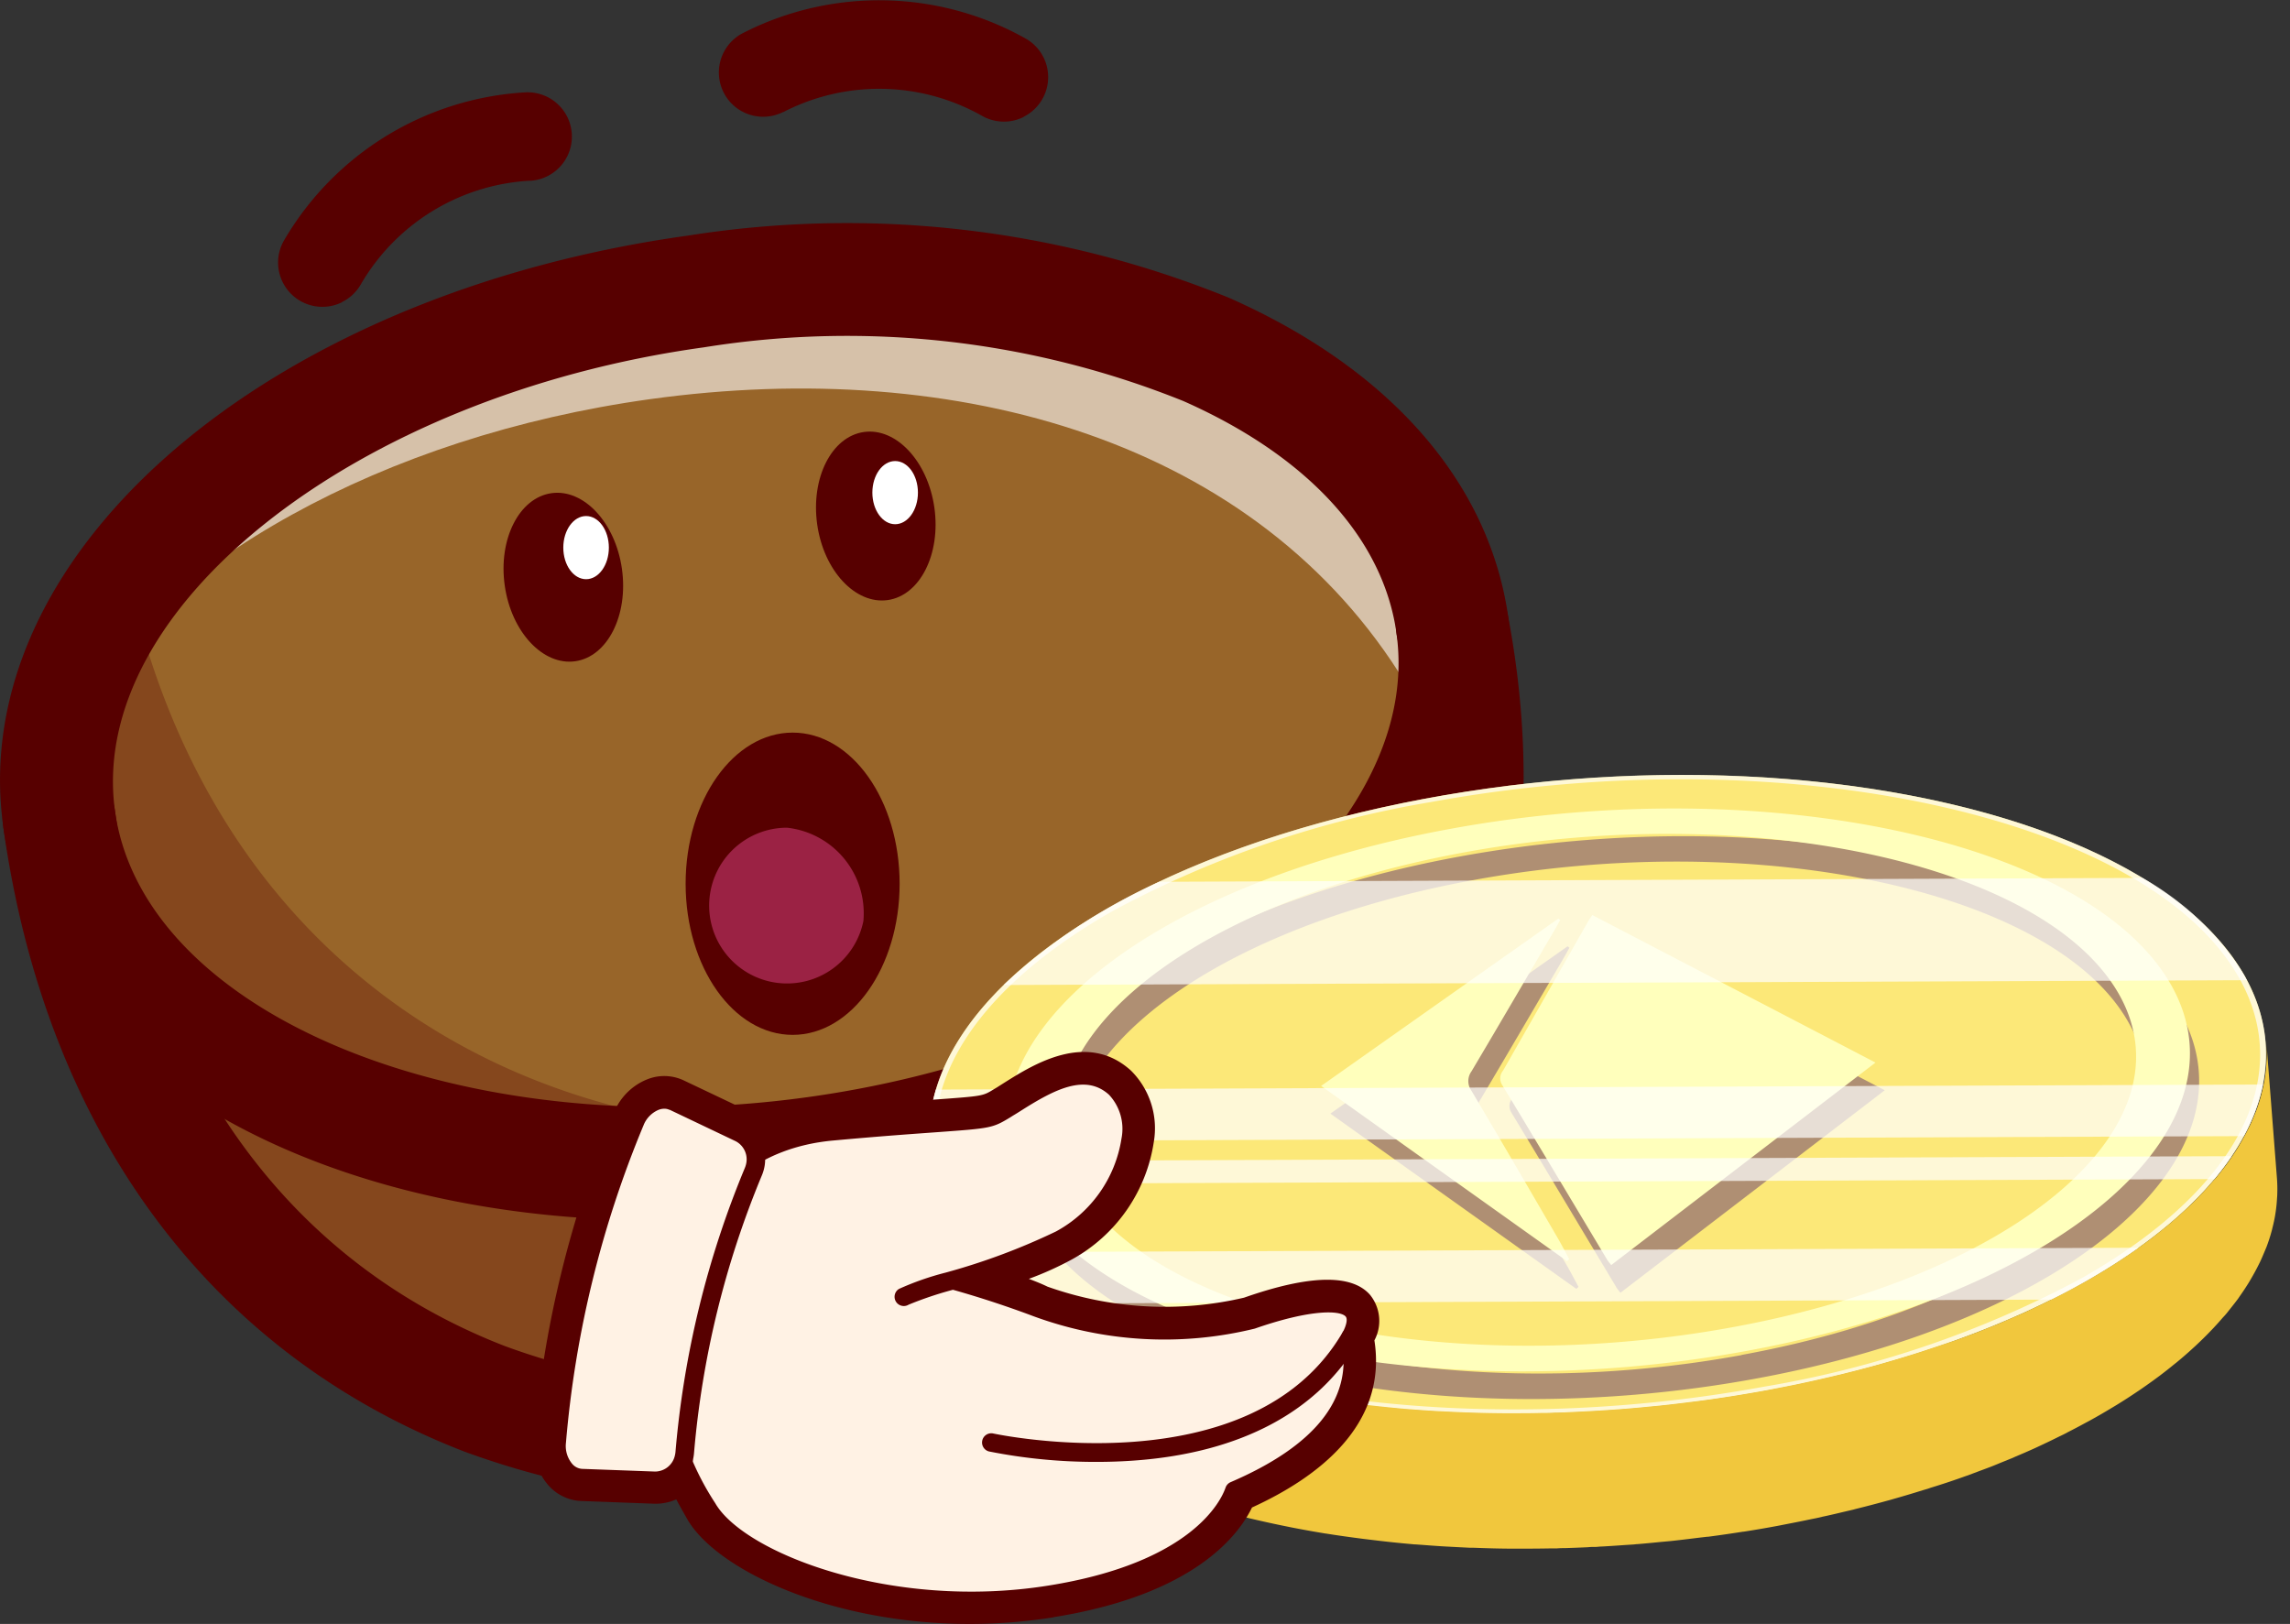 <svg xmlns="http://www.w3.org/2000/svg" xmlns:xlink="http://www.w3.org/1999/xlink" width="58.801" height="41.7" viewBox="0 0 58.801 41.7">
  <rect x="0" y="0" width="58.801" height="41.7" fill="#333333" stroke="none"/>
  <defs>
    <clipPath id="clip-path">
      <rect id="Rectángulo_577" data-name="Rectángulo 577" width="36.217" height="22.216" transform="translate(617.381 2988.15)" fill="none"/>
    </clipPath>
    <clipPath id="clip-path-2">
      <rect id="Rectángulo_578" data-name="Rectángulo 578" width="35.477" height="11.221" transform="translate(617.571 2980.425)" fill="none"/>
    </clipPath>
    <linearGradient id="linear-gradient" x1="112.295" y1="165.407" x2="112.042" y2="166.822" gradientUnits="objectBoundingBox">
      <stop offset="0.032" stop-color="#fce878"/>
      <stop offset="0.053" stop-color="#fce675"/>
      <stop offset="0.698" stop-color="#feb332"/>
      <stop offset="1" stop-color="#ffa018"/>
    </linearGradient>
    <linearGradient id="linear-gradient-2" x1="112.094" y1="165.284" x2="112.627" y2="163.676" gradientUnits="objectBoundingBox">
      <stop offset="0" stop-color="#ffe6b9" stop-opacity="0"/>
      <stop offset="0.156" stop-color="#ffebc8" stop-opacity="0.227"/>
      <stop offset="0.359" stop-color="#fff2db" stop-opacity="0.498"/>
      <stop offset="0.543" stop-color="#fff7eb" stop-opacity="0.714"/>
      <stop offset="0.7" stop-color="#fffbf5" stop-opacity="0.871"/>
      <stop offset="0.825" stop-color="#fffefc" stop-opacity="0.965"/>
      <stop offset="0.901" stop-color="#fff"/>
    </linearGradient>
    <linearGradient id="linear-gradient-3" x1="210.798" y1="91.618" x2="210.907" y2="89.993" gradientUnits="objectBoundingBox">
      <stop offset="0" stop-color="#ffb817"/>
      <stop offset="0.989" stop-color="#ffffbc"/>
    </linearGradient>
    <linearGradient id="linear-gradient-4" x1="112.083" y1="206.494" x2="111.189" y2="207.642" gradientUnits="objectBoundingBox">
      <stop offset="0" stop-color="#f1c73d"/>
      <stop offset="0.039" stop-color="#f1c73d"/>
      <stop offset="0.111" stop-color="#e89f2e"/>
      <stop offset="0.426" stop-color="#dc762b"/>
      <stop offset="0.517" stop-color="#d06b26"/>
      <stop offset="0.679" stop-color="#b1501a"/>
      <stop offset="0.721" stop-color="#a84817"/>
      <stop offset="0.836" stop-color="#aa4917"/>
      <stop offset="0.888" stop-color="#b1501a"/>
      <stop offset="0.928" stop-color="#be5b1f"/>
      <stop offset="0.961" stop-color="#d06b26"/>
      <stop offset="0.977" stop-color="#dc762b"/>
      <stop offset="0.986" stop-color="#dc782b"/>
      <stop offset="0.992" stop-color="#df802b"/>
      <stop offset="0.997" stop-color="#e38f2c"/>
      <stop offset="1" stop-color="#e89f2e"/>
    </linearGradient>
    <linearGradient id="linear-gradient-5" x1="112.46" y1="247.454" x2="112.991" y2="245.06" gradientUnits="objectBoundingBox">
      <stop offset="0" stop-color="#ffe6b9" stop-opacity="0"/>
      <stop offset="0.901" stop-color="#fff"/>
    </linearGradient>
  </defs>
  <g id="Grupo_2658" data-name="Grupo 2658" transform="translate(-615.93 -2973.218)">
    <path id="Trazado_15963" data-name="Trazado 15963" d="M617.45,2994.172c-.822-6.112,6.522-12.147,16.4-13.48,9.407-1.267,17.724,2.179,19.216,7.788a7.1,7.1,0,0,1,.174.869c.021.118.042.235.059.355,3.953,23.318-32.455,29.689-35.854,4.468" fill="#986529"/>
    <g id="Grupo_2650" data-name="Grupo 2650" opacity="0.3">
      <g id="Grupo_2649" data-name="Grupo 2649">
        <g id="Grupo_2648" data-name="Grupo 2648" clip-path="url(#clip-path)">
          <path id="Trazado_15964" data-name="Trazado 15964" d="M617.448,2994.238a8.253,8.253,0,0,1,1.8-6.088c4.215,18.74,28.134,17.487,34.319,3.851,1.279,21.357-32.746,26.575-36.115,2.237" fill="#570000"/>
        </g>
      </g>
    </g>
    <g id="Grupo_2653" data-name="Grupo 2653" opacity="0.6">
      <g id="Grupo_2652" data-name="Grupo 2652">
        <g id="Grupo_2651" data-name="Grupo 2651" clip-path="url(#clip-path-2)">
          <path id="Trazado_15965" data-name="Trazado 15965" d="M653.049,2988.422l-1.025,2.344c-3.793-6.224-11.477-8.394-19.391-7.3-6.913.957-12.576,4.212-15.062,8.175,1.17-5.147,7.762-9.771,16.235-10.943,9.4-1.3,17.732,2.117,19.243,7.721" fill="#fff"/>
        </g>
      </g>
    </g>
    <path id="Trazado_15966" data-name="Trazado 15966" d="M616.012,2994.436c-.032-.239-.055-.48-.069-.72-.363-6.739,7.2-13,17.665-14.45a26.057,26.057,0,0,1,13.882,1.6c4.13,1.827,6.674,4.734,7.167,8.19,1.355,7.23-.794,13.62-6.055,18a21.315,21.315,0,0,1-20.757,3.433c-6.548-2.537-10.751-8.237-11.833-16.05h0m1.436-.2v0Zm29.3,10.589a14.87,14.87,0,0,0,5.374-12.654,19.736,19.736,0,0,0-.32-2.613c-.005-.024-.009-.047-.012-.071-.337-2.44-2.281-4.561-5.473-5.973a23.125,23.125,0,0,0-12.313-1.38c-8.916,1.234-15.842,6.67-15.122,11.9.93,6.724,4.485,11.6,10.009,13.745a18.336,18.336,0,0,0,17.857-2.958" fill="#570000"/>
    <path id="Trazado_15967" data-name="Trazado 15967" d="M616,2994.314a1.449,1.449,0,0,1,2.882-.275c.722,5.219,8.867,8.585,17.785,7.352s15.847-6.7,15.122-11.9a1.449,1.449,0,1,1,2.87-.4c.972,7-6.759,13.671-17.594,15.169s-20.084-2.816-21.053-9.824c-.006-.04-.009-.081-.012-.122" fill="#570000"/>
    <path id="Trazado_15968" data-name="Trazado 15968" d="M631.9,2987.828c.167,1.192-.372,2.253-1.2,2.37s-1.642-.754-1.81-1.946.372-2.253,1.2-2.37,1.642.754,1.81,1.946" fill="#570000"/>
    <path id="Trazado_15969" data-name="Trazado 15969" d="M639.923,2986.257c.167,1.192-.372,2.254-1.2,2.37s-1.643-.754-1.81-1.946.371-2.253,1.2-2.37,1.642.754,1.81,1.946" fill="#570000"/>
    <path id="Trazado_15970" data-name="Trazado 15970" d="M639.5,2985.868c0,.448-.262.811-.585.811s-.585-.363-.585-.811.261-.811.585-.811.585.363.585.811" fill="#fff"/>
    <path id="Trazado_15971" data-name="Trazado 15971" d="M631.564,2987.28c0,.448-.262.811-.585.811s-.585-.363-.585-.811.262-.811.585-.811.585.363.585.811" fill="#fff"/>
    <path id="Trazado_15972" data-name="Trazado 15972" d="M633.535,2995.911c0,2.144,1.231,3.881,2.748,3.881s2.747-1.737,2.747-3.881-1.23-3.881-2.747-3.881-2.748,1.738-2.748,3.881" fill="#570000"/>
    <path id="Trazado_15973" data-name="Trazado 15973" d="M638.1,2996.866a2,2,0,1,1-1.963-2.394,2.211,2.211,0,0,1,1.963,2.394" fill="#9b2244"/>
    <path id="Trazado_15974" data-name="Trazado 15974" d="M642.212,2976.218a1.138,1.138,0,0,0,.056-2.009,7.688,7.688,0,0,0-7.251-.147,1.137,1.137,0,0,0,1.017,2.034l.009,0,.036-.018a5.367,5.367,0,0,1,5.069.116,1.137,1.137,0,0,0,1.064.029" fill="#570000"/>
    <path id="Trazado_15975" data-name="Trazado 15975" d="M624.712,2980.974a1.132,1.132,0,0,0,.48-.449,5.365,5.365,0,0,1,4.313-2.665l.041,0a1.137,1.137,0,0,0-.137-2.27,7.691,7.691,0,0,0-6.185,3.8,1.137,1.137,0,0,0,1.488,1.589" fill="#570000"/>
    <g id="Grupo_2657" data-name="Grupo 2657" style="isolation: isolate">
      <ellipse id="Elipse_113" data-name="Elipse 113" cx="17.201" cy="8.116" rx="17.201" ry="8.116" transform="translate(639.174 2994.562) rotate(-4.449)" fill="url(#linear-gradient)"/>
      <path id="Trazado_15976" data-name="Trazado 15976" d="M640.34,3004.361c2.375,4.206,11.738,6.254,20.913,4.574s14.688-6.452,12.313-10.658-11.738-6.254-20.913-4.574S637.965,3000.155,640.34,3004.361Zm.142-.05c-1.45-2.568.058-5.45,4.034-7.708a26.429,26.429,0,0,1,8.17-2.792c9.089-1.664,18.392.362,20.737,4.516,1.45,2.568-.058,5.45-4.033,7.708h0a26.435,26.435,0,0,1-8.171,2.792C652.131,3010.492,642.828,3008.465,640.482,3004.311Z" opacity="0.7" fill="url(#linear-gradient-2)" style="mix-blend-mode: overlay;isolation: isolate"/>
      <g id="Grupo_2656" data-name="Grupo 2656">
        <g id="Grupo_2654" data-name="Grupo 2654" opacity="0.75" style="mix-blend-mode: multiply;isolation: isolate">
          <path id="Trazado_15977" data-name="Trazado 15977" d="M653.417,2995.211c8.113-1.485,16.412.314,18.5,4.012s-2.813,7.916-10.926,9.4-16.409-.316-18.5-4.014S645.3,2996.7,653.417,2995.211Zm7.23,12.8c7.375-1.35,11.831-5.185,9.933-8.547s-9.444-5-16.818-3.647-11.829,5.183-9.931,8.545S653.273,3009.365,660.647,3008.015Zm-3.222-1.752c-.943-1.572-1.832-3.063-2.687-4.472a.31.31,0,0,1,.024-.367q1.158-2.024,2.179-3.821c.033-.057.072-.11.113-.173l7.272,3.788-6.787,5.2C657.485,3006.346,657.451,3006.307,657.425,3006.263Zm-1.244-8.741.048.036c-.043.077-.084.155-.129.231-.675,1.151-1.385,2.369-2.148,3.654a.423.423,0,0,0,0,.5c.709,1.192,1.438,2.446,2.2,3.756.107.185.207.377.311.568l-.057.051-6.315-4.5Z" fill="#967272"/>
        </g>
        <g id="Grupo_2655" data-name="Grupo 2655">
          <path id="Trazado_15978" data-name="Trazado 15978" d="M653.18,2994.5c8.112-1.485,16.411.314,18.5,4.012s-2.813,7.916-10.925,9.4-16.409-.315-18.5-4.013S645.068,2995.984,653.18,2994.5Zm7.229,12.8c7.375-1.35,11.831-5.185,9.933-8.547s-9.444-5-16.818-3.647-11.829,5.183-9.931,8.545S653.035,3008.652,660.409,3007.3Zm-3.222-1.752c-.942-1.572-1.832-3.063-2.687-4.472a.31.31,0,0,1,.025-.367q1.156-2.025,2.178-3.821c.033-.057.072-.111.114-.173l7.271,3.788-6.786,5.2C657.247,3005.633,657.214,3005.594,657.187,3005.55Zm-1.243-8.742.047.037c-.043.077-.084.155-.129.231-.675,1.151-1.385,2.369-2.148,3.654a.424.424,0,0,0,0,.5c.708,1.192,1.437,2.445,2.2,3.756.108.184.207.377.311.568l-.057.051-6.315-4.5Z" fill="url(#linear-gradient-3)"/>
        </g>
      </g>
      <path id="Trazado_15979" data-name="Trazado 15979" d="M640.862,3008.245l0-.006c-.089-.13-.172-.261-.247-.4l-.017-.029c-.033-.06-.058-.12-.088-.181-.039-.077-.081-.155-.115-.233l-.008-.017c-.025-.058-.042-.117-.064-.175-.03-.08-.062-.16-.087-.241l-.008-.022c-.017-.055-.026-.111-.04-.167-.021-.083-.044-.166-.059-.249l-.007-.028c-.022-.124-.038-.249-.048-.373l-.271-3.483a3.931,3.931,0,0,0,.055.4c.015.083.038.166.059.249.016.063.029.126.048.189.025.081.057.161.087.241.025.064.045.128.072.192s.076.155.115.233.065.14.105.21c.075.134.158.265.247.394.016.023.035.045.051.067.081.113.165.225.256.335s.174.2.268.3l.057.059c.1.106.209.21.321.313l.019.016c.1.094.214.187.327.278l.1.079c.123.1.249.192.381.285l.006,0c.133.093.272.185.414.275l.138.084c.1.06.2.118.3.176l.242.134c.089.048.178.095.269.142s.17.085.256.127c.1.05.206.1.311.147l.175.079c.131.058.264.114.4.169l.134.055c.181.072.364.142.552.209.042.016.085.03.128.045.136.048.275.095.416.14.253.083.51.163.774.238l.035.009q.381.107.776.2l.252.059q.3.071.616.135l.261.053q.4.078.808.146l.067.011c.327.053.661.1,1,.142l.259.031q.471.055.953.1c.032,0,.063.006.094.009l.186.013c.189.015.378.029.57.04.093.006.187.01.28.014l.447.021c.347.013.7.022,1.048.024h.233c.244,0,.488,0,.734-.007.114,0,.229,0,.343-.009.2,0,.393-.013.59-.022l.357-.018c.19-.01.381-.023.572-.037.116-.008.232-.016.349-.026q.294-.024.588-.054c.107-.01.213-.019.32-.031.217-.023.435-.05.653-.077l.245-.03c.3-.039.6-.083.9-.13q.423-.068.846-.144c.088-.016.173-.034.26-.051.22-.042.439-.085.655-.131l.273-.059c.211-.047.42-.095.627-.145.078-.018.156-.036.233-.056.285-.07.565-.144.841-.22l.128-.037c.253-.072.5-.146.746-.223l.21-.066c.3-.1.606-.2.9-.3.11-.039.219-.08.328-.121l.243-.091.359-.144.213-.086.143-.062c.168-.072.335-.144.5-.218l.213-.1c.137-.064.272-.129.4-.194l.212-.106q.224-.114.439-.231l.159-.086q.288-.161.56-.324c.034-.021.065-.042.1-.062q.221-.137.431-.276l.166-.112q.177-.12.345-.243l.156-.114c.131-.1.258-.2.381-.3l.074-.059c.145-.12.284-.242.417-.364.037-.034.072-.068.108-.1.1-.09.19-.181.279-.273l.121-.126c.085-.091.167-.182.246-.274.032-.037.065-.074.1-.111.106-.128.206-.256.3-.385.01-.015.019-.029.03-.044.081-.115.158-.231.23-.347.026-.042.049-.084.074-.125q.081-.14.153-.279c.022-.044.045-.088.066-.131.05-.1.095-.21.137-.315.012-.029.025-.058.036-.086.05-.134.093-.267.129-.4.01-.034.016-.068.025-.1.025-.1.047-.2.064-.3.007-.045.014-.09.02-.135.013-.1.022-.192.028-.288,0-.041.006-.083.007-.124a3.679,3.679,0,0,0-.008-.406l.271,3.484a3.662,3.662,0,0,1,.008.405c0,.041-.005.083-.007.124-.006.1-.015.192-.028.288-.006.045-.013.09-.02.135-.017.1-.039.2-.064.3-.009.034-.015.068-.025.1-.036.134-.079.267-.129.4-.011.029-.025.058-.036.087-.042.1-.087.209-.137.314-.021.044-.044.087-.066.131q-.072.14-.153.279c-.025.042-.048.083-.074.125-.072.116-.148.231-.23.346l-.03.045c-.094.129-.2.257-.3.385-.031.037-.064.074-.1.111q-.118.138-.246.274l-.121.126c-.089.092-.183.183-.279.274-.036.034-.071.068-.108.1q-.2.185-.417.364l-.074.059q-.184.151-.381.3l-.155.114c-.113.082-.228.163-.346.244l-.166.111c-.14.094-.285.186-.433.277l-.1.06c-.181.11-.368.219-.56.325-.052.029-.106.057-.158.085-.144.079-.291.156-.441.232l-.095.051-.115.055q-.2.1-.4.194l-.213.1c-.163.074-.33.147-.5.218l-.116.051-.027.011-.213.086c-.119.048-.238.1-.359.144-.08.031-.163.061-.244.091l-.281.106-.046.015c-.293.106-.594.207-.9.3-.03.01-.058.021-.088.03s-.082.024-.122.036q-.367.115-.748.223l-.1.029-.031.008c-.275.076-.556.15-.841.22l-.073.02-.16.037c-.207.049-.416.1-.628.144l-.15.035-.121.024c-.217.046-.436.089-.658.132l-.157.031-.1.019q-.415.077-.833.142l-.013,0c-.3.047-.6.091-.9.13l-.022,0-.223.026c-.218.027-.436.054-.653.078l-.056.006-.263.024c-.2.02-.393.039-.589.055-.033,0-.066.006-.1.009l-.249.016c-.192.014-.382.027-.573.037-.049,0-.1.008-.148.01-.07,0-.139,0-.209.008q-.3.014-.591.023c-.066,0-.132,0-.2.007h-.144q-.369.007-.734.007l-.185,0-.049,0c-.352,0-.7-.011-1.047-.024l-.092,0-.357-.018-.279-.015c-.192-.011-.382-.025-.571-.04l-.184-.013-.025,0-.07-.007q-.482-.042-.953-.1l-.258-.031c-.337-.043-.672-.089-1-.142h-.009l-.057-.01c-.274-.045-.543-.094-.809-.146l-.26-.053c-.209-.043-.414-.088-.618-.135-.083-.019-.167-.038-.25-.059q-.4-.1-.777-.2l-.035-.009c-.264-.075-.521-.155-.774-.238-.027-.008-.055-.015-.081-.024-.113-.038-.224-.077-.335-.116l-.128-.044c-.188-.068-.371-.138-.552-.209l-.133-.056c-.136-.055-.269-.111-.4-.169l-.175-.079c-.054-.024-.11-.048-.164-.074s-.1-.049-.147-.073c-.087-.042-.172-.084-.256-.127s-.18-.094-.269-.142l-.242-.134c-.035-.021-.073-.04-.108-.061-.064-.037-.125-.076-.187-.114l-.139-.085c-.142-.09-.28-.181-.414-.275l-.006,0h0c-.132-.093-.258-.188-.38-.284l-.1-.079c-.036-.029-.073-.057-.109-.087-.075-.063-.147-.127-.219-.191l-.018-.016c-.081-.074-.159-.148-.235-.224-.03-.029-.057-.059-.086-.089l-.057-.059c-.085-.09-.168-.181-.245-.273-.008-.009-.015-.019-.023-.029-.091-.11-.175-.221-.256-.335C640.894,3008.285,640.877,3008.266,640.862,3008.245Z" fill="url(#linear-gradient-4)"/>
      <path id="Trazado_15980" data-name="Trazado 15980" d="M641.085,3005.372l29.758-.114a16.737,16.737,0,0,1-2.241,1.332l-25.935.1A8.176,8.176,0,0,1,641.085,3005.372Zm-1.288-2.851,33.748-.129a4.794,4.794,0,0,0,.494-1.326l-34.078.131A4,4,0,0,0,639.8,3002.521Zm32.992.974a7.31,7.31,0,0,0,.442-.588l-33.376.128a3.808,3.808,0,0,0,.152.586Zm-31.085-4.984,31.918-.123c-.019-.037-.035-.074-.056-.111a7.235,7.235,0,0,0-2.625-2.516l-25.243.1A14.711,14.711,0,0,0,641.7,2998.511Z" opacity="0.7" fill="url(#linear-gradient-5)" style="mix-blend-mode: overlay;isolation: isolate"/>
    </g>
    <path id="Trazado_15981" data-name="Trazado 15981" d="M650.61,3007.55c.614-1.172-.948-1-2.539-.446a9.455,9.455,0,0,1-5.5-.307,15.466,15.466,0,0,0-2.165-.712,15.973,15.973,0,0,0,2.758-1.039c1.725-.967,2.281-3.1,1.4-3.893s-2.051.084-2.741.5-.231.23-4.5.606a4.813,4.813,0,0,0-2,.6.744.744,0,0,0-.4-.555l-1.7-.81a.588.588,0,0,0-.47-.01.948.948,0,0,0-.522.532,27.435,27.435,0,0,0-2.009,8.22.953.953,0,0,0,.217.714.593.593,0,0,0,.427.213l1.45.053.424.016a.758.758,0,0,0,.722-.518,11.59,11.59,0,0,0,.62,1.211c.754,1.312,4.576,2.9,8.79,2.233s4.716-2.624,4.744-2.679c3.823-1.647,2.958-3.767,2.985-3.935" fill="#fff2e4"/>
    <path id="Trazado_15982" data-name="Trazado 15982" d="M642.974,3014.749a13.707,13.707,0,0,1-2.144.169c-3.585,0-6.513-1.4-7.253-2.691-.092-.162-.188-.33-.282-.507a1.314,1.314,0,0,1-.561.111l-1.881-.07a1.186,1.186,0,0,1-.848-.41,1.546,1.546,0,0,1-.364-1.16,27.98,27.98,0,0,1,2.052-8.4,1.54,1.54,0,0,1,.86-.859,1.174,1.174,0,0,1,.94.032l1.7.808a1.314,1.314,0,0,1,.4.3,5.639,5.639,0,0,1,1.688-.406c1.268-.112,2.135-.175,2.709-.217,1.174-.086,1.174-.086,1.455-.258l.08-.048.2-.127c.739-.464,2.115-1.329,3.243-.309a2.086,2.086,0,0,1,.588,1.838,4.148,4.148,0,0,1-2.1,3.012,8.316,8.316,0,0,1-1.108.5c.179.067.342.133.479.2a8.986,8.986,0,0,0,5.047.283c1.679-.589,2.768-.612,3.237-.07a1.064,1.064,0,0,1,.11,1.167c.34,2.179-1.464,3.524-3.143,4.291-.352.727-1.506,2.245-5.1,2.817m-9.522-4.622h.019a.592.592,0,0,1,.545.36,10.971,10.971,0,0,0,.589,1.149c.6,1.047,4.166,2.581,8.183,1.942,3.5-.556,4.172-1.99,4.271-2.271a.716.716,0,0,1,.035-.087.6.6,0,0,1,.3-.28c1.982-.853,2.874-1.92,2.652-3.17a.851.851,0,0,1-.016-.317.6.6,0,0,1,.059-.178l.005-.008a5.47,5.47,0,0,0-1.823.4,10.027,10.027,0,0,1-5.947-.331,14.718,14.718,0,0,0-2.066-.676.593.593,0,0,1-.019-1.139,15.979,15.979,0,0,0,2.642-.989,2.964,2.964,0,0,0,1.5-2.111.964.964,0,0,0-.206-.825c-.388-.351-.938-.118-1.816.434l-.22.136-.076.046c-.526.322-.636.33-1.987.429-.571.041-1.433.1-2.692.215a4.232,4.232,0,0,0-1.755.527.593.593,0,0,1-.881-.421.15.15,0,0,0-.071-.115l-1.686-.8-.015,0a.366.366,0,0,0-.184.205,26.7,26.7,0,0,0-1.965,8.042.37.37,0,0,0,.068.271.134.134,0,0,0,.015.014l1.865.069h0a.173.173,0,0,0,.139-.123.592.592,0,0,1,.54-.4m14.173,1.358h0Zm-16.731-.909h0Zm2.083-8.541h0Z" fill="#570000"/>
    <path id="Trazado_15983" data-name="Trazado 15983" d="M638.3,3005.6a25,25,0,0,1,4.269,1.2,9.455,9.455,0,0,0,5.5.307c1.591-.558,3.153-.726,2.539.446-.027.168.838,2.289-2.985,3.935-.028.055-.53,2.009-4.744,2.679s-8.036-.921-8.79-2.233a7.236,7.236,0,0,1-.783-6.335c.951-3.124,5,0,5,0" fill="#fff2e4"/>
    <path id="Trazado_15984" data-name="Trazado 15984" d="M642.918,3014.4a13.131,13.131,0,0,1-2.058.161c-3.435,0-6.294-1.326-6.975-2.509a7.435,7.435,0,0,1-.8-6.523,2.01,2.01,0,0,1,1.288-1.46c1.533-.489,3.682,1.044,4.034,1.307a25,25,0,0,1,4.273,1.209,9.293,9.293,0,0,0,5.317.3c.859-.3,2.372-.725,2.849-.173a.772.772,0,0,1,.011.888l0,.03c.366,2.053-1.432,3.324-3.047,4.038-.246.6-1.227,2.152-4.893,2.735m-4.758-8.613a6.665,6.665,0,0,0-3.128-1.341,1.706,1.706,0,0,0-.519.075,1.546,1.546,0,0,0-.978,1.146,7.008,7.008,0,0,0,.762,6.148c.728,1.268,4.508,2.759,8.547,2.116,3.7-.588,4.44-2.19,4.55-2.5.009-.024.015-.039.018-.045a.241.241,0,0,1,.119-.112c2.154-.927,3.116-2.125,2.86-3.559a.594.594,0,0,1-.015-.2.3.3,0,0,1,.024-.071c.107-.2.138-.36.084-.423-.136-.156-.869-.2-2.335.311a9.741,9.741,0,0,1-5.677-.317,25.866,25.866,0,0,0-4.155-1.177.235.235,0,0,1-.157-.049m9.465,5.7h0Zm-9.263-5.658h0" fill="#570000"/>
    <path id="Trazado_15985" data-name="Trazado 15985" d="M632.766,3007.327s.293-4.688,4.562-5.065,3.809-.188,4.5-.607,1.862-1.3,2.741-.5.323,2.926-1.4,3.893c-1.218.683-3.648,1.242-4.025,1.472" fill="#fff2e4"/>
    <path id="Trazado_15986" data-name="Trazado 15986" d="M632.766,3007.564h-.015a.237.237,0,0,1-.222-.252c0-.049.357-4.9,4.778-5.286,1.265-.112,2.131-.175,2.7-.216,1.261-.092,1.261-.092,1.615-.309l.079-.048.208-.129c.706-.444,1.887-1.186,2.815-.347a1.737,1.737,0,0,1,.474,1.534,3.786,3.786,0,0,1-1.919,2.742,17.052,17.052,0,0,1-2.938,1.1,9.08,9.08,0,0,0-1.08.367.237.237,0,1,1-.247-.405,7.245,7.245,0,0,1,1.188-.416,16.668,16.668,0,0,0,2.845-1.06,3.285,3.285,0,0,0,1.679-2.381,1.282,1.282,0,0,0-.32-1.129c-.61-.553-1.41-.128-2.245.4-.075.048-.147.093-.215.133l-.076.048c-.453.276-.505.28-1.828.377-.572.042-1.435.1-2.7.216-4.012.354-4.335,4.66-4.346,4.843a.238.238,0,0,1-.237.222" fill="#570000"/>
    <path id="Trazado_15987" data-name="Trazado 15987" d="M635.32,3003.175a.762.762,0,0,0-.387-.864l-1.7-.811a.588.588,0,0,0-.47-.01.948.948,0,0,0-.522.532,27.315,27.315,0,0,0-2.008,8.22.952.952,0,0,0,.216.715.6.6,0,0,0,.427.212l1.45.054.424.015a.764.764,0,0,0,.748-.6.776.776,0,0,0,.019-.117,24.069,24.069,0,0,1,1.765-7.229.833.833,0,0,0,.039-.12" fill="#fff2e4"/>
    <path id="Trazado_15988" data-name="Trazado 15988" d="M633.728,3010.7a1,1,0,0,1-.961.78h-.024l-1.877-.069a.831.831,0,0,1-.6-.292,1.187,1.187,0,0,1-.276-.893,27.644,27.644,0,0,1,2.026-8.29,1.185,1.185,0,0,1,.657-.663.824.824,0,0,1,.658.019l1.7.81a1,1,0,0,1,.516,1.133h0a1.069,1.069,0,0,1-.051.157,23.793,23.793,0,0,0-1.747,7.157,1.38,1.38,0,0,1-.025.152m-.6-8.982a.316.316,0,0,0-.137-.031.417.417,0,0,0-.147.029.714.714,0,0,0-.387.4,27.119,27.119,0,0,0-1.991,8.149.715.715,0,0,0,.157.537.362.362,0,0,0,.258.133l1.874.069a.525.525,0,0,0,.509-.415.61.61,0,0,0,.014-.082,24.323,24.323,0,0,1,1.782-7.3.608.608,0,0,0,.028-.084.526.526,0,0,0-.261-.6l-1.7-.81m2.19,1.461h0Z" fill="#570000"/>
    <path id="Trazado_15989" data-name="Trazado 15989" d="M641.374,3010.257s6.781,1.507,9.236-2.706" fill="#fff2e4"/>
    <path id="Trazado_15990" data-name="Trazado 15990" d="M644.1,3010.757a14,14,0,0,1-2.775-.268.237.237,0,0,1,.1-.463c.066.014,6.64,1.419,8.979-2.595a.238.238,0,0,1,.411.239c-1.046,1.793-3.026,2.848-5.727,3.05-.342.026-.675.037-.991.037" fill="#570000"/>
  </g>
</svg>
